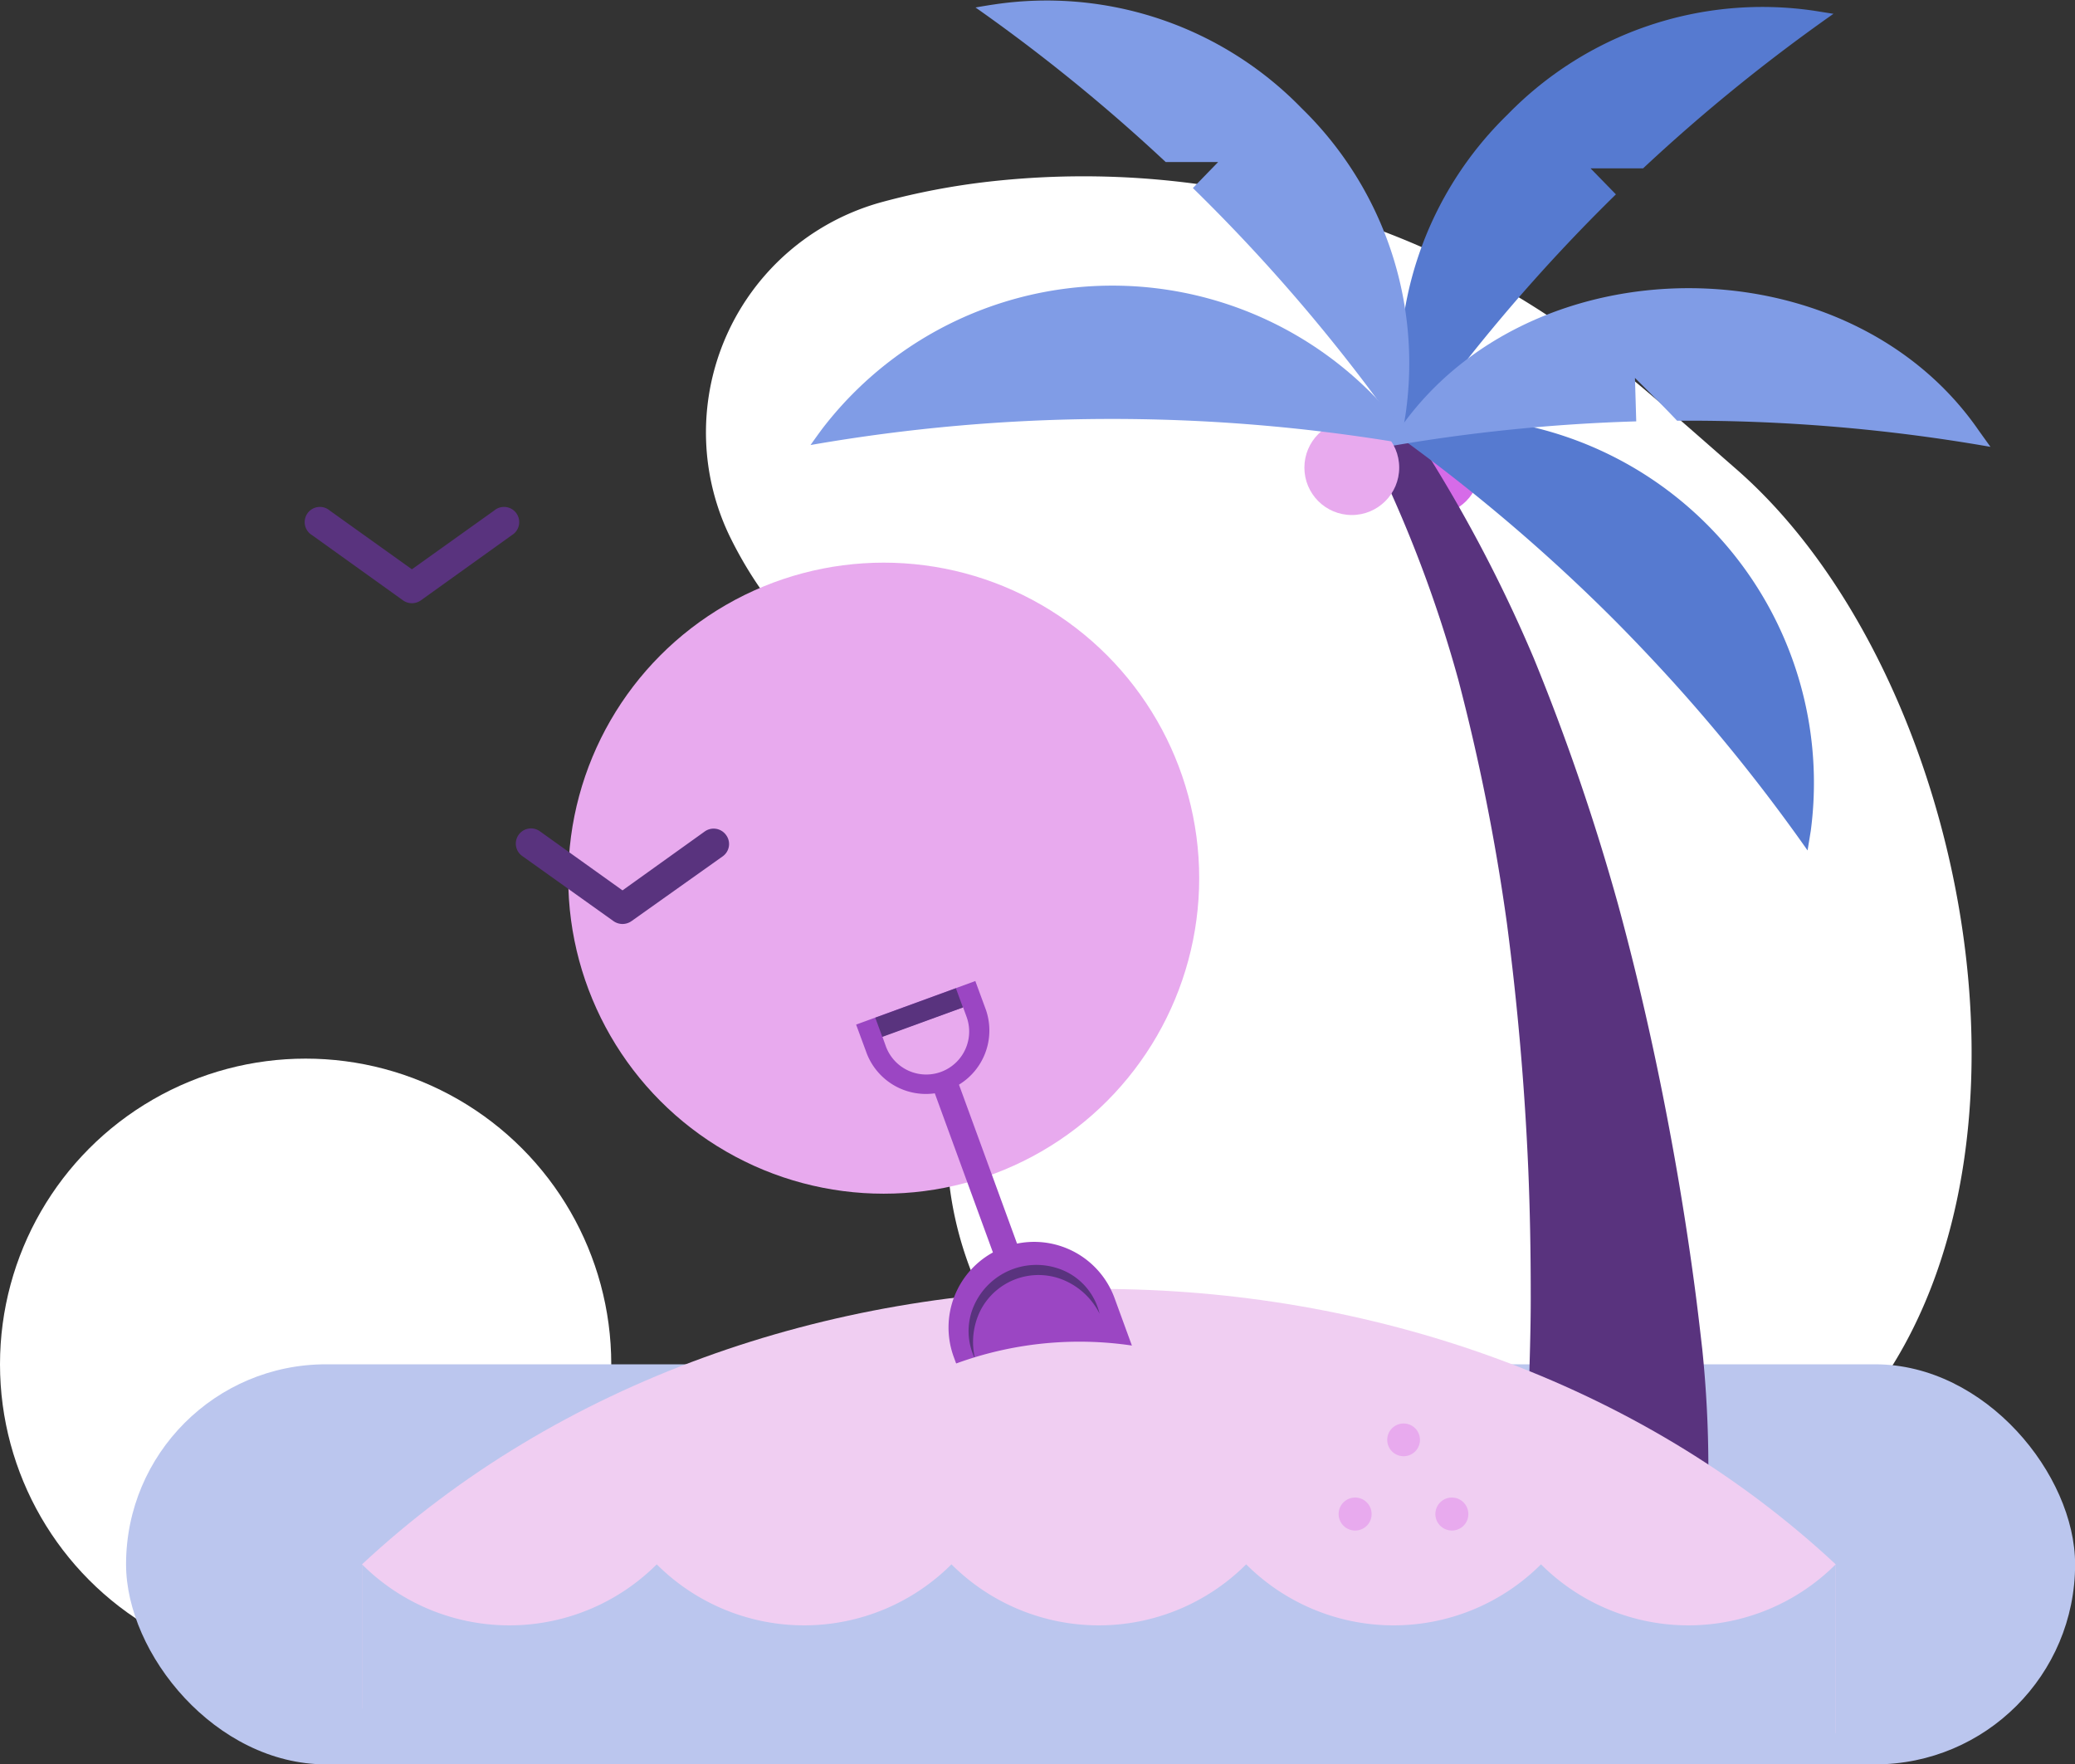 <svg xmlns="http://www.w3.org/2000/svg" viewBox="0 0 193.9 164.84"><rect x="0" y="0" width="193.9" height="164.84" fill="#333333" stroke="none"/><defs><style>.cls-1{fill:#fff;}.cls-2{fill:#bbc6ee;}.cls-3{fill:#e8aaee;}.cls-4{fill:#d66be8;}.cls-5{fill:#59337e;}.cls-6{fill:#f0cef2;}.cls-7{fill:#9b46c3;}.cls-8{fill:#567ad0;}.cls-9{fill:#809ce6;}</style></defs><g id="Layer_2" data-name="Layer 2"><g id="Layer_1-2" data-name="Layer 1"><circle class="cls-1" cx="28.56" cy="127.47" r="28.56"/><path class="cls-1" d="M81.72,64.2c-.33-.12-.65-.25-1-.39-5.14-2.54-9.57-7.67-12.51-13.66a22.31,22.31,0,0,1,14.2-31.27,67,67,0,0,1,10-1.91,78.82,78.82,0,0,1,59.77,18.17C155.64,38,159,41,162.28,43.86c26.23,22.93,34.21,86.59-5.71,99.55-34.21,14-82-14.44-64.27-53.31.18-.39.36-.78.52-1.18A18.78,18.78,0,0,0,81.72,64.2Z"/><rect class="cls-2" x="11.78" y="127.47" width="182.13" height="37.38" rx="18.69"/><circle class="cls-3" cx="82.58" cy="82.05" r="29.48"/><circle class="cls-4" cx="133.87" cy="43.69" r="4.43"/><path class="cls-5" d="M142.72,136.89c.12-6.54.19-8.51.24-10.39s.09-3.83.08-5.75c0-3.83-.07-7.68-.23-11.52-.33-7.69-1-15.38-2-23a195.29,195.29,0,0,0-4.54-22.73,120.71,120.71,0,0,0-8.36-21.84l2.28-1c1.35-.59,2-.16,2.71,1a134.85,134.85,0,0,1,10.43,19.85,207.65,207.65,0,0,1,7.89,23.06c2.12,7.79,3.85,15.66,5.26,23.57q1.06,5.94,1.86,11.92c.27,2,.5,4,.73,6a108.58,108.58,0,0,1,.57,10.92Z"/><path class="cls-6" d="M171.54,146.16c-36.81-34.31-100.91-34.31-137.71,0v13.48l137.71,2.3Z"/><circle class="cls-3" cx="131.16" cy="134.53" r="1.53"/><path class="cls-3" d="M126.64,143a1.54,1.54,0,1,1,1.53-1.54A1.53,1.53,0,0,1,126.64,143Z"/><path class="cls-3" d="M135.68,143a1.54,1.54,0,1,1,1.53-1.54A1.53,1.53,0,0,1,135.68,143Z"/><path class="cls-7" d="M80,95.73l1,2.71a5.93,5.93,0,0,0,11.14-4.06l-1-2.72ZM90.32,95a4,4,0,0,1-7.54,2.76l-.33-.92L90,94.12Z"/><rect class="cls-5" x="81.88" y="93.64" width="8.02" height="1.91" transform="translate(-27.25 35.23) rotate(-20.07)"/><path class="cls-7" d="M96.77,116h0a8,8,0,0,1,8,8v8.8a0,0,0,0,1,0,0h-16a0,0,0,0,1,0,0V124A8,8,0,0,1,96.77,116Z" transform="translate(-36.81 40.77) rotate(-20.07)"/><path class="cls-7" d="M91.06,100h2.39a0,0,0,0,1,0,0v22.8a1.2,1.2,0,0,1-1.2,1.2h0a1.2,1.2,0,0,1-1.2-1.2V100A0,0,0,0,1,91.06,100Z" transform="translate(-32.85 38.47) rotate(-20.07)"/><path class="cls-5" d="M91.13,127a5.88,5.88,0,0,1-.16-4.91,6.38,6.38,0,0,1,8.78-3.21,5.89,5.89,0,0,1,3,3.86,6.63,6.63,0,0,0-3.38-3.15,6.1,6.1,0,0,0-7.74,2.83A6.59,6.59,0,0,0,91.13,127Z"/><path class="cls-6" d="M74,138.81h0l26.86,0,26.87,0h0A33.55,33.55,0,0,0,74,138.81Z"/><path class="cls-2" d="M144,146.16a19.49,19.49,0,0,1-27.55,0,19.48,19.48,0,0,1-27.54,0,19.48,19.48,0,0,1-27.54,0,19.48,19.48,0,0,1-27.54,0v15.78a19.7,19.7,0,0,0,.21,2.9H171.33a21.17,21.17,0,0,0,.21-2.9V146.16A19.48,19.48,0,0,1,144,146.16Z"/><path class="cls-5" d="M58.17,86.33a1.48,1.48,0,0,1-.83-.26L48.83,80a1.42,1.42,0,1,1,1.65-2.31l7.69,5.5,7.68-5.5a1.43,1.43,0,0,1,2,.33,1.41,1.41,0,0,1-.33,2L59,86.07A1.47,1.47,0,0,1,58.17,86.33Z"/><path class="cls-5" d="M38.49,56.36a1.43,1.43,0,0,1-.82-.26L29.16,50a1.42,1.42,0,1,1,1.65-2.3l7.68,5.49,7.69-5.49A1.42,1.42,0,1,1,47.83,50L39.32,56.1A1.48,1.48,0,0,1,38.49,56.36Z"/><path class="cls-8" d="M156.47,63.86q-2.66-2.94-5.44-5.75a164.5,164.5,0,0,0-22-18.53c.61-.11,1.22-.21,1.84-.3a34.16,34.16,0,0,1,38.34,38.34l-.3,1.84A164.62,164.62,0,0,0,156.47,63.86Z"/><path class="cls-8" d="M151,18.16l-2.37-2.43c1.64,0,3.28,0,4.91,0A164.37,164.37,0,0,1,171.33,1.29L169.5,1a33.22,33.22,0,0,0-28.63,9.71,33.23,33.23,0,0,0-9.72,28.64l.3,1.83A164.32,164.32,0,0,1,151,18.16Z"/><path class="cls-9" d="M130.68,40.23c12.23-17.74,42-17.74,54.23,0L186,41.75a163.62,163.62,0,0,0-29.28-2.44c-1.28-1.35-2.6-2.67-3.94-4l.12,4.06a163.12,163.12,0,0,0-23.3,2.37Z"/><path class="cls-9" d="M111.47,17.57l2.36-2.43c-1.64,0-3.28,0-4.9,0A164.49,164.49,0,0,0,91.16.7C91.77.59,92.38.49,93,.4a33.21,33.21,0,0,1,28.63,9.71,33.24,33.24,0,0,1,9.71,28.63l-.3,1.84A164.25,164.25,0,0,0,111.47,17.57Z"/><circle class="cls-3" cx="126.32" cy="43.69" r="4.43"/><path class="cls-9" d="M131.38,40.51l-.32-.44a34.16,34.16,0,0,0-54.23,0c-.37.5-.73,1-1.09,1.51A163.9,163.9,0,0,1,131,41.4,6.9,6.9,0,0,1,131.38,40.51Z"/></g></g></svg>